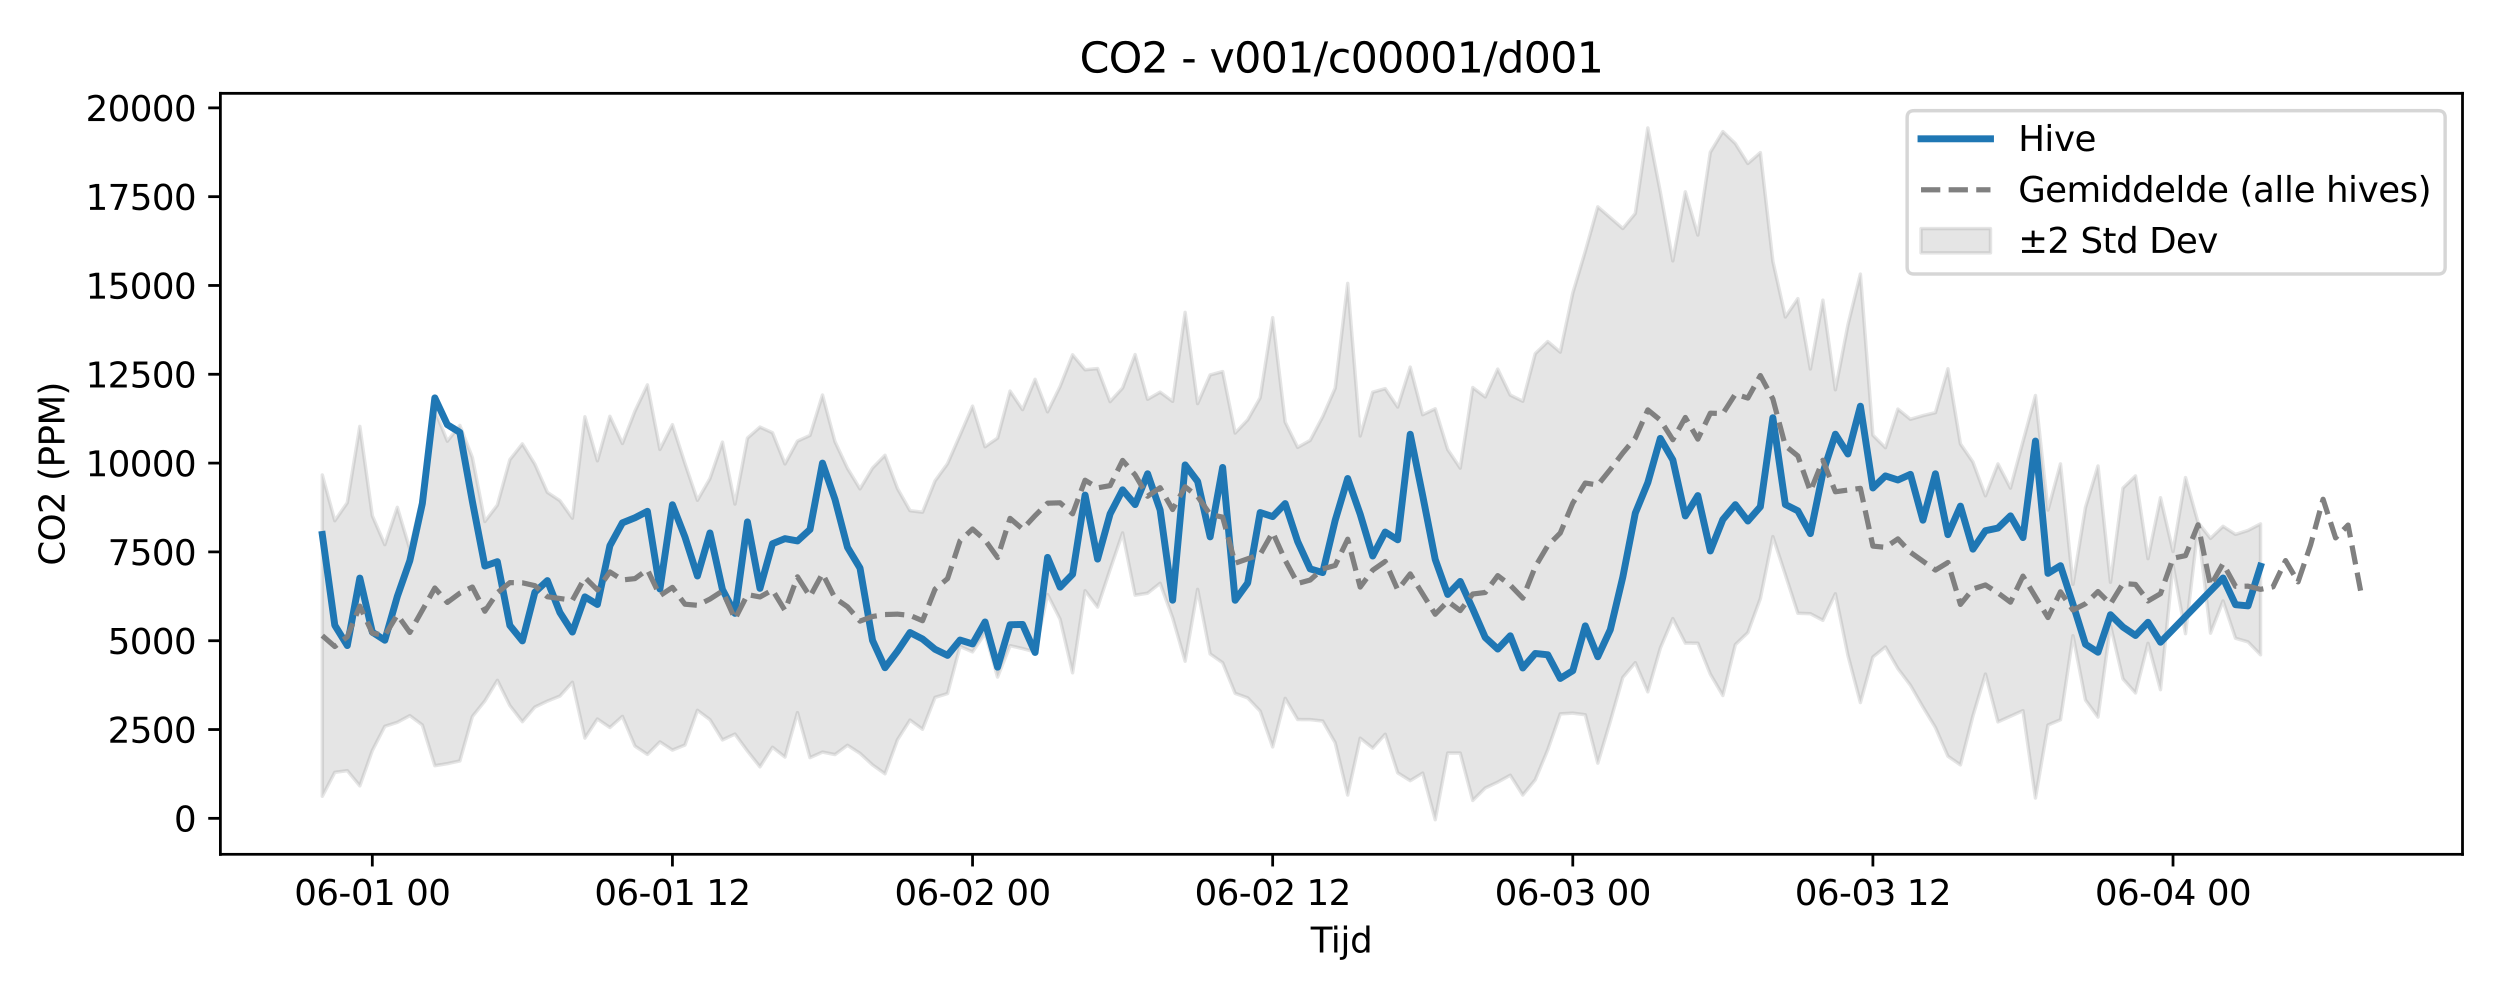 <?xml version="1.0" encoding="utf-8" standalone="no"?>
<!DOCTYPE svg PUBLIC "-//W3C//DTD SVG 1.1//EN"
  "http://www.w3.org/Graphics/SVG/1.1/DTD/svg11.dtd">
<svg xmlns:xlink="http://www.w3.org/1999/xlink" width="720pt" height="288pt" viewBox="0 0 720 288" xmlns="http://www.w3.org/2000/svg" version="1.1">
 <defs>
  <style type="text/css">*{stroke-linejoin: round; stroke-linecap: butt}</style>
 </defs>
 <g id="figure_1">
  <g id="patch_1">
   <path d="M 0 288 
L 720 288 
L 720 0 
L 0 0 
z
" style="fill: #ffffff"/>
  </g>
  <g id="axes_1">
   <g id="patch_2">
    <path d="M 63.47 246.04 
L 709.2 246.04 
L 709.2 26.88 
L 63.47 26.88 
z
" style="fill: #ffffff"/>
   </g>
   <g id="FillBetweenPolyCollection_1">
    <defs>
     <path id="mbfa9a1655f" d="M 92.821 -151.213 
L 92.821 -58.673 
L 96.423 -65.568 
L 100.024 -66.045 
L 103.626 -61.678 
L 107.227 -71.845 
L 110.828 -78.813 
L 114.43 -79.962 
L 118.031 -81.898 
L 121.633 -79.198 
L 125.234 -67.477 
L 128.835 -68.068 
L 132.437 -68.855 
L 136.038 -81.628 
L 139.639 -86.12 
L 143.241 -92.057 
L 146.842 -84.802 
L 150.444 -80.15 
L 154.045 -84.357 
L 157.646 -86.071 
L 161.248 -87.523 
L 164.849 -91.508 
L 168.451 -75.429 
L 172.052 -80.928 
L 175.653 -78.471 
L 179.255 -81.678 
L 182.856 -73.142 
L 186.458 -70.719 
L 190.059 -74.332 
L 193.66 -71.975 
L 197.262 -73.435 
L 200.863 -83.427 
L 204.465 -80.747 
L 208.066 -74.902 
L 211.667 -76.586 
L 215.269 -71.693 
L 218.87 -67.148 
L 222.472 -72.791 
L 226.073 -69.965 
L 229.674 -82.774 
L 233.276 -69.795 
L 236.877 -71.397 
L 240.479 -70.68 
L 244.08 -73.363 
L 247.681 -71.029 
L 251.283 -67.706 
L 254.884 -65.147 
L 258.486 -74.966 
L 262.087 -80.617 
L 265.688 -77.968 
L 269.29 -87.15 
L 272.891 -88.252 
L 276.492 -101.834 
L 280.094 -100.257 
L 283.695 -105.578 
L 287.297 -93.008 
L 290.898 -102.047 
L 294.499 -101.211 
L 298.101 -100.236 
L 301.702 -116.774 
L 305.304 -109.688 
L 308.905 -94.23 
L 312.506 -117.886 
L 316.108 -113.158 
L 319.709 -123.954 
L 323.311 -134.523 
L 326.912 -116.588 
L 330.513 -117.158 
L 334.115 -120.013 
L 337.716 -110.102 
L 341.318 -97.567 
L 344.919 -118.265 
L 348.52 -99.675 
L 352.122 -97.133 
L 355.723 -88.314 
L 359.325 -87.012 
L 362.926 -83.213 
L 366.527 -72.883 
L 370.129 -86.874 
L 373.73 -80.772 
L 377.332 -80.747 
L 380.933 -80.342 
L 384.534 -74.076 
L 388.136 -59.028 
L 391.737 -75.405 
L 395.338 -72.541 
L 398.94 -76.539 
L 402.541 -65.428 
L 406.143 -63.16 
L 409.744 -65.345 
L 413.345 -51.922 
L 416.947 -71.128 
L 420.548 -71.117 
L 424.15 -57.455 
L 427.751 -61.055 
L 431.352 -62.745 
L 434.954 -64.737 
L 438.555 -59.037 
L 442.157 -63.426 
L 445.758 -72.067 
L 449.359 -82.403 
L 452.961 -82.618 
L 456.562 -82.153 
L 460.164 -68.209 
L 463.765 -80.244 
L 467.366 -92.896 
L 470.968 -97.152 
L 474.569 -88.748 
L 478.171 -101.334 
L 481.772 -109.847 
L 485.373 -102.78 
L 488.975 -102.758 
L 492.576 -93.853 
L 496.178 -87.694 
L 499.779 -102.353 
L 503.38 -105.808 
L 506.982 -115.62 
L 510.583 -133.458 
L 514.184 -122.473 
L 517.786 -111.38 
L 521.387 -111.251 
L 524.989 -109.346 
L 528.59 -116.989 
L 532.191 -99.314 
L 535.793 -85.659 
L 539.394 -98.775 
L 542.996 -101.677 
L 546.597 -95.427 
L 550.198 -90.651 
L 553.8 -84.391 
L 557.401 -78.47 
L 561.003 -70.212 
L 564.604 -67.707 
L 568.205 -81.826 
L 571.807 -93.867 
L 575.408 -80.093 
L 579.01 -81.715 
L 582.611 -83.335 
L 586.212 -58.168 
L 589.814 -79.198 
L 593.415 -80.708 
L 597.017 -104.899 
L 600.618 -86.399 
L 604.219 -81.476 
L 607.821 -107.819 
L 611.422 -92.466 
L 615.024 -88.427 
L 618.625 -102.722 
L 622.226 -89.375 
L 625.828 -125.297 
L 629.429 -105.498 
L 633.031 -136.162 
L 636.632 -105.645 
L 640.233 -114.924 
L 643.835 -104.179 
L 647.436 -103.131 
L 651.037 -99.413 
L 651.037 -137.123 
L 651.037 -137.123 
L 647.436 -135.242 
L 643.835 -134.091 
L 640.233 -136.42 
L 636.632 -132.943 
L 633.031 -137.551 
L 629.429 -150.458 
L 625.828 -129.165 
L 622.226 -144.664 
L 618.625 -127.115 
L 615.024 -150.94 
L 611.422 -147.446 
L 607.821 -120.301 
L 604.219 -153.797 
L 600.618 -141.86 
L 597.017 -119.711 
L 593.415 -154.407 
L 589.814 -141.091 
L 586.212 -174.089 
L 582.611 -160.823 
L 579.01 -147.425 
L 575.408 -154.394 
L 571.807 -145.205 
L 568.205 -154.927 
L 564.604 -160.161 
L 561.003 -181.798 
L 557.401 -169.161 
L 553.8 -168.302 
L 550.198 -167.244 
L 546.597 -170.182 
L 542.996 -159.071 
L 539.394 -162.669 
L 535.793 -209.066 
L 532.191 -194.357 
L 528.59 -175.751 
L 524.989 -201.558 
L 521.387 -181.722 
L 517.786 -201.997 
L 514.184 -196.712 
L 510.583 -212.756 
L 506.982 -244.054 
L 503.38 -240.908 
L 499.779 -246.646 
L 496.178 -250.106 
L 492.576 -244.151 
L 488.975 -220.302 
L 485.373 -232.76 
L 481.772 -212.872 
L 478.171 -232.686 
L 474.569 -251.158 
L 470.968 -226.536 
L 467.366 -222.183 
L 463.765 -225.323 
L 460.164 -228.429 
L 456.562 -215.618 
L 452.961 -203.591 
L 449.359 -186.586 
L 445.758 -189.642 
L 442.157 -186.147 
L 438.555 -172.445 
L 434.954 -174.217 
L 431.352 -181.702 
L 427.751 -173.677 
L 424.15 -176.391 
L 420.548 -153.179 
L 416.947 -158.526 
L 413.345 -170.269 
L 409.744 -168.569 
L 406.143 -182.279 
L 402.541 -170.776 
L 398.94 -176.071 
L 395.338 -175.058 
L 391.737 -162.447 
L 388.136 -206.391 
L 384.534 -176.218 
L 380.933 -167.98 
L 377.332 -161.168 
L 373.73 -159.151 
L 370.129 -166.44 
L 366.527 -196.514 
L 362.926 -173.44 
L 359.325 -167.089 
L 355.723 -163.283 
L 352.122 -180.995 
L 348.52 -180.016 
L 344.919 -171.759 
L 341.318 -198.045 
L 337.716 -172.416 
L 334.115 -175.065 
L 330.513 -173.004 
L 326.912 -185.886 
L 323.311 -176.278 
L 319.709 -172.33 
L 316.108 -181.848 
L 312.506 -181.511 
L 308.905 -185.818 
L 305.304 -176.689 
L 301.702 -169.393 
L 298.101 -178.76 
L 294.499 -170.03 
L 290.898 -175.371 
L 287.297 -161.833 
L 283.695 -159.341 
L 280.094 -171.034 
L 276.492 -162.691 
L 272.891 -154.461 
L 269.29 -149.505 
L 265.688 -140.492 
L 262.087 -140.922 
L 258.486 -147.29 
L 254.884 -156.882 
L 251.283 -153.195 
L 247.681 -147.209 
L 244.08 -153.119 
L 240.479 -160.793 
L 236.877 -174.234 
L 233.276 -162.597 
L 229.674 -160.969 
L 226.073 -154.393 
L 222.472 -163.375 
L 218.87 -165.004 
L 215.269 -161.834 
L 211.667 -142.823 
L 208.066 -160.672 
L 204.465 -150.177 
L 200.863 -143.923 
L 197.262 -154.548 
L 193.66 -165.699 
L 190.059 -158.565 
L 186.458 -177.156 
L 182.856 -169.575 
L 179.255 -160.276 
L 175.653 -168.1 
L 172.052 -155.288 
L 168.451 -167.976 
L 164.849 -138.769 
L 161.248 -143.811 
L 157.646 -146.198 
L 154.045 -154.31 
L 150.444 -160.162 
L 146.842 -155.606 
L 143.241 -142.534 
L 139.639 -137.807 
L 136.038 -156.24 
L 132.437 -165.483 
L 128.835 -160.941 
L 125.234 -169.831 
L 121.633 -145.224 
L 118.031 -129.832 
L 114.43 -141.893 
L 110.828 -131.146 
L 107.227 -139.471 
L 103.626 -165.195 
L 100.024 -143.219 
L 96.423 -138.038 
L 92.821 -151.213 
z
" style="stroke: #808080; stroke-opacity: 0.2"/>
    </defs>
    <g clip-path="url(#p534aef19f2)">
     <use xlink:href="#mbfa9a1655f" x="0" y="288" style="fill: #808080; fill-opacity: 0.2; stroke: #808080; stroke-opacity: 0.2"/>
    </g>
   </g>
   <g id="matplotlib.axis_1">
    <g id="xtick_1">
     <g id="line2d_1">
      <defs>
       <path id="mdb0d6c5e7a" d="M 0 0 
L 0 3.5 
" style="stroke: #000000; stroke-width: 0.8"/>
      </defs>
      <g>
       <use xlink:href="#mdb0d6c5e7a" x="107.227" y="246.04" style="stroke: #000000; stroke-width: 0.8"/>
      </g>
     </g>
     <g id="text_1">
      <!-- 06-01 00 -->
      <g transform="translate(84.746 260.638) scale(0.1 -0.1)">
       <defs>
        <path id="DejaVuSans-30" d="M 2034 4250 
Q 1547 4250 1301 3770 
Q 1056 3291 1056 2328 
Q 1056 1369 1301 889 
Q 1547 409 2034 409 
Q 2525 409 2770 889 
Q 3016 1369 3016 2328 
Q 3016 3291 2770 3770 
Q 2525 4250 2034 4250 
z
M 2034 4750 
Q 2819 4750 3233 4129 
Q 3647 3509 3647 2328 
Q 3647 1150 3233 529 
Q 2819 -91 2034 -91 
Q 1250 -91 836 529 
Q 422 1150 422 2328 
Q 422 3509 836 4129 
Q 1250 4750 2034 4750 
z
" transform="scale(0.016)"/>
        <path id="DejaVuSans-36" d="M 2113 2584 
Q 1688 2584 1439 2293 
Q 1191 2003 1191 1497 
Q 1191 994 1439 701 
Q 1688 409 2113 409 
Q 2538 409 2786 701 
Q 3034 994 3034 1497 
Q 3034 2003 2786 2293 
Q 2538 2584 2113 2584 
z
M 3366 4563 
L 3366 3988 
Q 3128 4100 2886 4159 
Q 2644 4219 2406 4219 
Q 1781 4219 1451 3797 
Q 1122 3375 1075 2522 
Q 1259 2794 1537 2939 
Q 1816 3084 2150 3084 
Q 2853 3084 3261 2657 
Q 3669 2231 3669 1497 
Q 3669 778 3244 343 
Q 2819 -91 2113 -91 
Q 1303 -91 875 529 
Q 447 1150 447 2328 
Q 447 3434 972 4092 
Q 1497 4750 2381 4750 
Q 2619 4750 2861 4703 
Q 3103 4656 3366 4563 
z
" transform="scale(0.016)"/>
        <path id="DejaVuSans-2d" d="M 313 2009 
L 1997 2009 
L 1997 1497 
L 313 1497 
L 313 2009 
z
" transform="scale(0.016)"/>
        <path id="DejaVuSans-31" d="M 794 531 
L 1825 531 
L 1825 4091 
L 703 3866 
L 703 4441 
L 1819 4666 
L 2450 4666 
L 2450 531 
L 3481 531 
L 3481 0 
L 794 0 
L 794 531 
z
" transform="scale(0.016)"/>
        <path id="DejaVuSans-20" transform="scale(0.016)"/>
       </defs>
       <use xlink:href="#DejaVuSans-30"/>
       <use xlink:href="#DejaVuSans-36" transform="translate(63.623 0)"/>
       <use xlink:href="#DejaVuSans-2d" transform="translate(127.246 0)"/>
       <use xlink:href="#DejaVuSans-30" transform="translate(163.33 0)"/>
       <use xlink:href="#DejaVuSans-31" transform="translate(226.953 0)"/>
       <use xlink:href="#DejaVuSans-20" transform="translate(290.576 0)"/>
       <use xlink:href="#DejaVuSans-30" transform="translate(322.363 0)"/>
       <use xlink:href="#DejaVuSans-30" transform="translate(385.986 0)"/>
      </g>
     </g>
    </g>
    <g id="xtick_2">
     <g id="line2d_2">
      <g>
       <use xlink:href="#mdb0d6c5e7a" x="193.66" y="246.04" style="stroke: #000000; stroke-width: 0.8"/>
      </g>
     </g>
     <g id="text_2">
      <!-- 06-01 12 -->
      <g transform="translate(171.18 260.638) scale(0.1 -0.1)">
       <defs>
        <path id="DejaVuSans-32" d="M 1228 531 
L 3431 531 
L 3431 0 
L 469 0 
L 469 531 
Q 828 903 1448 1529 
Q 2069 2156 2228 2338 
Q 2531 2678 2651 2914 
Q 2772 3150 2772 3378 
Q 2772 3750 2511 3984 
Q 2250 4219 1831 4219 
Q 1534 4219 1204 4116 
Q 875 4013 500 3803 
L 500 4441 
Q 881 4594 1212 4672 
Q 1544 4750 1819 4750 
Q 2544 4750 2975 4387 
Q 3406 4025 3406 3419 
Q 3406 3131 3298 2873 
Q 3191 2616 2906 2266 
Q 2828 2175 2409 1742 
Q 1991 1309 1228 531 
z
" transform="scale(0.016)"/>
       </defs>
       <use xlink:href="#DejaVuSans-30"/>
       <use xlink:href="#DejaVuSans-36" transform="translate(63.623 0)"/>
       <use xlink:href="#DejaVuSans-2d" transform="translate(127.246 0)"/>
       <use xlink:href="#DejaVuSans-30" transform="translate(163.33 0)"/>
       <use xlink:href="#DejaVuSans-31" transform="translate(226.953 0)"/>
       <use xlink:href="#DejaVuSans-20" transform="translate(290.576 0)"/>
       <use xlink:href="#DejaVuSans-31" transform="translate(322.363 0)"/>
       <use xlink:href="#DejaVuSans-32" transform="translate(385.986 0)"/>
      </g>
     </g>
    </g>
    <g id="xtick_3">
     <g id="line2d_3">
      <g>
       <use xlink:href="#mdb0d6c5e7a" x="280.094" y="246.04" style="stroke: #000000; stroke-width: 0.8"/>
      </g>
     </g>
     <g id="text_3">
      <!-- 06-02 00 -->
      <g transform="translate(257.613 260.638) scale(0.1 -0.1)">
       <use xlink:href="#DejaVuSans-30"/>
       <use xlink:href="#DejaVuSans-36" transform="translate(63.623 0)"/>
       <use xlink:href="#DejaVuSans-2d" transform="translate(127.246 0)"/>
       <use xlink:href="#DejaVuSans-30" transform="translate(163.33 0)"/>
       <use xlink:href="#DejaVuSans-32" transform="translate(226.953 0)"/>
       <use xlink:href="#DejaVuSans-20" transform="translate(290.576 0)"/>
       <use xlink:href="#DejaVuSans-30" transform="translate(322.363 0)"/>
       <use xlink:href="#DejaVuSans-30" transform="translate(385.986 0)"/>
      </g>
     </g>
    </g>
    <g id="xtick_4">
     <g id="line2d_4">
      <g>
       <use xlink:href="#mdb0d6c5e7a" x="366.527" y="246.04" style="stroke: #000000; stroke-width: 0.8"/>
      </g>
     </g>
     <g id="text_4">
      <!-- 06-02 12 -->
      <g transform="translate(344.047 260.638) scale(0.1 -0.1)">
       <use xlink:href="#DejaVuSans-30"/>
       <use xlink:href="#DejaVuSans-36" transform="translate(63.623 0)"/>
       <use xlink:href="#DejaVuSans-2d" transform="translate(127.246 0)"/>
       <use xlink:href="#DejaVuSans-30" transform="translate(163.33 0)"/>
       <use xlink:href="#DejaVuSans-32" transform="translate(226.953 0)"/>
       <use xlink:href="#DejaVuSans-20" transform="translate(290.576 0)"/>
       <use xlink:href="#DejaVuSans-31" transform="translate(322.363 0)"/>
       <use xlink:href="#DejaVuSans-32" transform="translate(385.986 0)"/>
      </g>
     </g>
    </g>
    <g id="xtick_5">
     <g id="line2d_5">
      <g>
       <use xlink:href="#mdb0d6c5e7a" x="452.961" y="246.04" style="stroke: #000000; stroke-width: 0.8"/>
      </g>
     </g>
     <g id="text_5">
      <!-- 06-03 00 -->
      <g transform="translate(430.48 260.638) scale(0.1 -0.1)">
       <defs>
        <path id="DejaVuSans-33" d="M 2597 2516 
Q 3050 2419 3304 2112 
Q 3559 1806 3559 1356 
Q 3559 666 3084 287 
Q 2609 -91 1734 -91 
Q 1441 -91 1130 -33 
Q 819 25 488 141 
L 488 750 
Q 750 597 1062 519 
Q 1375 441 1716 441 
Q 2309 441 2620 675 
Q 2931 909 2931 1356 
Q 2931 1769 2642 2001 
Q 2353 2234 1838 2234 
L 1294 2234 
L 1294 2753 
L 1863 2753 
Q 2328 2753 2575 2939 
Q 2822 3125 2822 3475 
Q 2822 3834 2567 4026 
Q 2313 4219 1838 4219 
Q 1578 4219 1281 4162 
Q 984 4106 628 3988 
L 628 4550 
Q 988 4650 1302 4700 
Q 1616 4750 1894 4750 
Q 2613 4750 3031 4423 
Q 3450 4097 3450 3541 
Q 3450 3153 3228 2886 
Q 3006 2619 2597 2516 
z
" transform="scale(0.016)"/>
       </defs>
       <use xlink:href="#DejaVuSans-30"/>
       <use xlink:href="#DejaVuSans-36" transform="translate(63.623 0)"/>
       <use xlink:href="#DejaVuSans-2d" transform="translate(127.246 0)"/>
       <use xlink:href="#DejaVuSans-30" transform="translate(163.33 0)"/>
       <use xlink:href="#DejaVuSans-33" transform="translate(226.953 0)"/>
       <use xlink:href="#DejaVuSans-20" transform="translate(290.576 0)"/>
       <use xlink:href="#DejaVuSans-30" transform="translate(322.363 0)"/>
       <use xlink:href="#DejaVuSans-30" transform="translate(385.986 0)"/>
      </g>
     </g>
    </g>
    <g id="xtick_6">
     <g id="line2d_6">
      <g>
       <use xlink:href="#mdb0d6c5e7a" x="539.394" y="246.04" style="stroke: #000000; stroke-width: 0.8"/>
      </g>
     </g>
     <g id="text_6">
      <!-- 06-03 12 -->
      <g transform="translate(516.914 260.638) scale(0.1 -0.1)">
       <use xlink:href="#DejaVuSans-30"/>
       <use xlink:href="#DejaVuSans-36" transform="translate(63.623 0)"/>
       <use xlink:href="#DejaVuSans-2d" transform="translate(127.246 0)"/>
       <use xlink:href="#DejaVuSans-30" transform="translate(163.33 0)"/>
       <use xlink:href="#DejaVuSans-33" transform="translate(226.953 0)"/>
       <use xlink:href="#DejaVuSans-20" transform="translate(290.576 0)"/>
       <use xlink:href="#DejaVuSans-31" transform="translate(322.363 0)"/>
       <use xlink:href="#DejaVuSans-32" transform="translate(385.986 0)"/>
      </g>
     </g>
    </g>
    <g id="xtick_7">
     <g id="line2d_7">
      <g>
       <use xlink:href="#mdb0d6c5e7a" x="625.828" y="246.04" style="stroke: #000000; stroke-width: 0.8"/>
      </g>
     </g>
     <g id="text_7">
      <!-- 06-04 00 -->
      <g transform="translate(603.347 260.638) scale(0.1 -0.1)">
       <defs>
        <path id="DejaVuSans-34" d="M 2419 4116 
L 825 1625 
L 2419 1625 
L 2419 4116 
z
M 2253 4666 
L 3047 4666 
L 3047 1625 
L 3713 1625 
L 3713 1100 
L 3047 1100 
L 3047 0 
L 2419 0 
L 2419 1100 
L 313 1100 
L 313 1709 
L 2253 4666 
z
" transform="scale(0.016)"/>
       </defs>
       <use xlink:href="#DejaVuSans-30"/>
       <use xlink:href="#DejaVuSans-36" transform="translate(63.623 0)"/>
       <use xlink:href="#DejaVuSans-2d" transform="translate(127.246 0)"/>
       <use xlink:href="#DejaVuSans-30" transform="translate(163.33 0)"/>
       <use xlink:href="#DejaVuSans-34" transform="translate(226.953 0)"/>
       <use xlink:href="#DejaVuSans-20" transform="translate(290.576 0)"/>
       <use xlink:href="#DejaVuSans-30" transform="translate(322.363 0)"/>
       <use xlink:href="#DejaVuSans-30" transform="translate(385.986 0)"/>
      </g>
     </g>
    </g>
    <g id="text_8">
     <!-- Tijd -->
     <g transform="translate(377.485 274.317) scale(0.1 -0.1)">
      <defs>
       <path id="DejaVuSans-54" d="M -19 4666 
L 3928 4666 
L 3928 4134 
L 2272 4134 
L 2272 0 
L 1638 0 
L 1638 4134 
L -19 4134 
L -19 4666 
z
" transform="scale(0.016)"/>
       <path id="DejaVuSans-69" d="M 603 3500 
L 1178 3500 
L 1178 0 
L 603 0 
L 603 3500 
z
M 603 4863 
L 1178 4863 
L 1178 4134 
L 603 4134 
L 603 4863 
z
" transform="scale(0.016)"/>
       <path id="DejaVuSans-6a" d="M 603 3500 
L 1178 3500 
L 1178 -63 
Q 1178 -731 923 -1031 
Q 669 -1331 103 -1331 
L -116 -1331 
L -116 -844 
L 38 -844 
Q 366 -844 484 -692 
Q 603 -541 603 -63 
L 603 3500 
z
M 603 4863 
L 1178 4863 
L 1178 4134 
L 603 4134 
L 603 4863 
z
" transform="scale(0.016)"/>
       <path id="DejaVuSans-64" d="M 2906 2969 
L 2906 4863 
L 3481 4863 
L 3481 0 
L 2906 0 
L 2906 525 
Q 2725 213 2448 61 
Q 2172 -91 1784 -91 
Q 1150 -91 751 415 
Q 353 922 353 1747 
Q 353 2572 751 3078 
Q 1150 3584 1784 3584 
Q 2172 3584 2448 3432 
Q 2725 3281 2906 2969 
z
M 947 1747 
Q 947 1113 1208 752 
Q 1469 391 1925 391 
Q 2381 391 2643 752 
Q 2906 1113 2906 1747 
Q 2906 2381 2643 2742 
Q 2381 3103 1925 3103 
Q 1469 3103 1208 2742 
Q 947 2381 947 1747 
z
" transform="scale(0.016)"/>
      </defs>
      <use xlink:href="#DejaVuSans-54"/>
      <use xlink:href="#DejaVuSans-69" transform="translate(57.959 0)"/>
      <use xlink:href="#DejaVuSans-6a" transform="translate(85.742 0)"/>
      <use xlink:href="#DejaVuSans-64" transform="translate(113.525 0)"/>
     </g>
    </g>
   </g>
   <g id="matplotlib.axis_2">
    <g id="ytick_1">
     <g id="line2d_8">
      <defs>
       <path id="m0a2c254eaa" d="M 0 0 
L -3.5 0 
" style="stroke: #000000; stroke-width: 0.8"/>
      </defs>
      <g>
       <use xlink:href="#m0a2c254eaa" x="63.47" y="235.682" style="stroke: #000000; stroke-width: 0.8"/>
      </g>
     </g>
     <g id="text_9">
      <!-- 0 -->
      <g transform="translate(50.108 239.481) scale(0.1 -0.1)">
       <use xlink:href="#DejaVuSans-30"/>
      </g>
     </g>
    </g>
    <g id="ytick_2">
     <g id="line2d_9">
      <g>
       <use xlink:href="#m0a2c254eaa" x="63.47" y="210.104" style="stroke: #000000; stroke-width: 0.8"/>
      </g>
     </g>
     <g id="text_10">
      <!-- 2500 -->
      <g transform="translate(31.02 213.903) scale(0.1 -0.1)">
       <defs>
        <path id="DejaVuSans-35" d="M 691 4666 
L 3169 4666 
L 3169 4134 
L 1269 4134 
L 1269 2991 
Q 1406 3038 1543 3061 
Q 1681 3084 1819 3084 
Q 2600 3084 3056 2656 
Q 3513 2228 3513 1497 
Q 3513 744 3044 326 
Q 2575 -91 1722 -91 
Q 1428 -91 1123 -41 
Q 819 9 494 109 
L 494 744 
Q 775 591 1075 516 
Q 1375 441 1709 441 
Q 2250 441 2565 725 
Q 2881 1009 2881 1497 
Q 2881 1984 2565 2268 
Q 2250 2553 1709 2553 
Q 1456 2553 1204 2497 
Q 953 2441 691 2322 
L 691 4666 
z
" transform="scale(0.016)"/>
       </defs>
       <use xlink:href="#DejaVuSans-32"/>
       <use xlink:href="#DejaVuSans-35" transform="translate(63.623 0)"/>
       <use xlink:href="#DejaVuSans-30" transform="translate(127.246 0)"/>
       <use xlink:href="#DejaVuSans-30" transform="translate(190.869 0)"/>
      </g>
     </g>
    </g>
    <g id="ytick_3">
     <g id="line2d_10">
      <g>
       <use xlink:href="#m0a2c254eaa" x="63.47" y="184.527" style="stroke: #000000; stroke-width: 0.8"/>
      </g>
     </g>
     <g id="text_11">
      <!-- 5000 -->
      <g transform="translate(31.02 188.326) scale(0.1 -0.1)">
       <use xlink:href="#DejaVuSans-35"/>
       <use xlink:href="#DejaVuSans-30" transform="translate(63.623 0)"/>
       <use xlink:href="#DejaVuSans-30" transform="translate(127.246 0)"/>
       <use xlink:href="#DejaVuSans-30" transform="translate(190.869 0)"/>
      </g>
     </g>
    </g>
    <g id="ytick_4">
     <g id="line2d_11">
      <g>
       <use xlink:href="#m0a2c254eaa" x="63.47" y="158.949" style="stroke: #000000; stroke-width: 0.8"/>
      </g>
     </g>
     <g id="text_12">
      <!-- 7500 -->
      <g transform="translate(31.02 162.749) scale(0.1 -0.1)">
       <defs>
        <path id="DejaVuSans-37" d="M 525 4666 
L 3525 4666 
L 3525 4397 
L 1831 0 
L 1172 0 
L 2766 4134 
L 525 4134 
L 525 4666 
z
" transform="scale(0.016)"/>
       </defs>
       <use xlink:href="#DejaVuSans-37"/>
       <use xlink:href="#DejaVuSans-35" transform="translate(63.623 0)"/>
       <use xlink:href="#DejaVuSans-30" transform="translate(127.246 0)"/>
       <use xlink:href="#DejaVuSans-30" transform="translate(190.869 0)"/>
      </g>
     </g>
    </g>
    <g id="ytick_5">
     <g id="line2d_12">
      <g>
       <use xlink:href="#m0a2c254eaa" x="63.47" y="133.372" style="stroke: #000000; stroke-width: 0.8"/>
      </g>
     </g>
     <g id="text_13">
      <!-- 10000 -->
      <g transform="translate(24.657 137.171) scale(0.1 -0.1)">
       <use xlink:href="#DejaVuSans-31"/>
       <use xlink:href="#DejaVuSans-30" transform="translate(63.623 0)"/>
       <use xlink:href="#DejaVuSans-30" transform="translate(127.246 0)"/>
       <use xlink:href="#DejaVuSans-30" transform="translate(190.869 0)"/>
       <use xlink:href="#DejaVuSans-30" transform="translate(254.492 0)"/>
      </g>
     </g>
    </g>
    <g id="ytick_6">
     <g id="line2d_13">
      <g>
       <use xlink:href="#m0a2c254eaa" x="63.47" y="107.795" style="stroke: #000000; stroke-width: 0.8"/>
      </g>
     </g>
     <g id="text_14">
      <!-- 12500 -->
      <g transform="translate(24.657 111.594) scale(0.1 -0.1)">
       <use xlink:href="#DejaVuSans-31"/>
       <use xlink:href="#DejaVuSans-32" transform="translate(63.623 0)"/>
       <use xlink:href="#DejaVuSans-35" transform="translate(127.246 0)"/>
       <use xlink:href="#DejaVuSans-30" transform="translate(190.869 0)"/>
       <use xlink:href="#DejaVuSans-30" transform="translate(254.492 0)"/>
      </g>
     </g>
    </g>
    <g id="ytick_7">
     <g id="line2d_14">
      <g>
       <use xlink:href="#m0a2c254eaa" x="63.47" y="82.217" style="stroke: #000000; stroke-width: 0.8"/>
      </g>
     </g>
     <g id="text_15">
      <!-- 15000 -->
      <g transform="translate(24.657 86.016) scale(0.1 -0.1)">
       <use xlink:href="#DejaVuSans-31"/>
       <use xlink:href="#DejaVuSans-35" transform="translate(63.623 0)"/>
       <use xlink:href="#DejaVuSans-30" transform="translate(127.246 0)"/>
       <use xlink:href="#DejaVuSans-30" transform="translate(190.869 0)"/>
       <use xlink:href="#DejaVuSans-30" transform="translate(254.492 0)"/>
      </g>
     </g>
    </g>
    <g id="ytick_8">
     <g id="line2d_15">
      <g>
       <use xlink:href="#m0a2c254eaa" x="63.47" y="56.64" style="stroke: #000000; stroke-width: 0.8"/>
      </g>
     </g>
     <g id="text_16">
      <!-- 17500 -->
      <g transform="translate(24.657 60.439) scale(0.1 -0.1)">
       <use xlink:href="#DejaVuSans-31"/>
       <use xlink:href="#DejaVuSans-37" transform="translate(63.623 0)"/>
       <use xlink:href="#DejaVuSans-35" transform="translate(127.246 0)"/>
       <use xlink:href="#DejaVuSans-30" transform="translate(190.869 0)"/>
       <use xlink:href="#DejaVuSans-30" transform="translate(254.492 0)"/>
      </g>
     </g>
    </g>
    <g id="ytick_9">
     <g id="line2d_16">
      <g>
       <use xlink:href="#m0a2c254eaa" x="63.47" y="31.062" style="stroke: #000000; stroke-width: 0.8"/>
      </g>
     </g>
     <g id="text_17">
      <!-- 20000 -->
      <g transform="translate(24.657 34.862) scale(0.1 -0.1)">
       <use xlink:href="#DejaVuSans-32"/>
       <use xlink:href="#DejaVuSans-30" transform="translate(63.623 0)"/>
       <use xlink:href="#DejaVuSans-30" transform="translate(127.246 0)"/>
       <use xlink:href="#DejaVuSans-30" transform="translate(190.869 0)"/>
       <use xlink:href="#DejaVuSans-30" transform="translate(254.492 0)"/>
      </g>
     </g>
    </g>
    <g id="text_18">
     <!-- CO2 (PPM) -->
     <g transform="translate(18.578 162.903) rotate(-90) scale(0.1 -0.1)">
      <defs>
       <path id="DejaVuSans-43" d="M 4122 4306 
L 4122 3641 
Q 3803 3938 3442 4084 
Q 3081 4231 2675 4231 
Q 1875 4231 1450 3742 
Q 1025 3253 1025 2328 
Q 1025 1406 1450 917 
Q 1875 428 2675 428 
Q 3081 428 3442 575 
Q 3803 722 4122 1019 
L 4122 359 
Q 3791 134 3420 21 
Q 3050 -91 2638 -91 
Q 1578 -91 968 557 
Q 359 1206 359 2328 
Q 359 3453 968 4101 
Q 1578 4750 2638 4750 
Q 3056 4750 3426 4639 
Q 3797 4528 4122 4306 
z
" transform="scale(0.016)"/>
       <path id="DejaVuSans-4f" d="M 2522 4238 
Q 1834 4238 1429 3725 
Q 1025 3213 1025 2328 
Q 1025 1447 1429 934 
Q 1834 422 2522 422 
Q 3209 422 3611 934 
Q 4013 1447 4013 2328 
Q 4013 3213 3611 3725 
Q 3209 4238 2522 4238 
z
M 2522 4750 
Q 3503 4750 4090 4092 
Q 4678 3434 4678 2328 
Q 4678 1225 4090 567 
Q 3503 -91 2522 -91 
Q 1538 -91 948 565 
Q 359 1222 359 2328 
Q 359 3434 948 4092 
Q 1538 4750 2522 4750 
z
" transform="scale(0.016)"/>
       <path id="DejaVuSans-28" d="M 1984 4856 
Q 1566 4138 1362 3434 
Q 1159 2731 1159 2009 
Q 1159 1288 1364 580 
Q 1569 -128 1984 -844 
L 1484 -844 
Q 1016 -109 783 600 
Q 550 1309 550 2009 
Q 550 2706 781 3412 
Q 1013 4119 1484 4856 
L 1984 4856 
z
" transform="scale(0.016)"/>
       <path id="DejaVuSans-50" d="M 1259 4147 
L 1259 2394 
L 2053 2394 
Q 2494 2394 2734 2622 
Q 2975 2850 2975 3272 
Q 2975 3691 2734 3919 
Q 2494 4147 2053 4147 
L 1259 4147 
z
M 628 4666 
L 2053 4666 
Q 2838 4666 3239 4311 
Q 3641 3956 3641 3272 
Q 3641 2581 3239 2228 
Q 2838 1875 2053 1875 
L 1259 1875 
L 1259 0 
L 628 0 
L 628 4666 
z
" transform="scale(0.016)"/>
       <path id="DejaVuSans-4d" d="M 628 4666 
L 1569 4666 
L 2759 1491 
L 3956 4666 
L 4897 4666 
L 4897 0 
L 4281 0 
L 4281 4097 
L 3078 897 
L 2444 897 
L 1241 4097 
L 1241 0 
L 628 0 
L 628 4666 
z
" transform="scale(0.016)"/>
       <path id="DejaVuSans-29" d="M 513 4856 
L 1013 4856 
Q 1481 4119 1714 3412 
Q 1947 2706 1947 2009 
Q 1947 1309 1714 600 
Q 1481 -109 1013 -844 
L 513 -844 
Q 928 -128 1133 580 
Q 1338 1288 1338 2009 
Q 1338 2731 1133 3434 
Q 928 4138 513 4856 
z
" transform="scale(0.016)"/>
      </defs>
      <use xlink:href="#DejaVuSans-43"/>
      <use xlink:href="#DejaVuSans-4f" transform="translate(69.824 0)"/>
      <use xlink:href="#DejaVuSans-32" transform="translate(148.535 0)"/>
      <use xlink:href="#DejaVuSans-20" transform="translate(212.158 0)"/>
      <use xlink:href="#DejaVuSans-28" transform="translate(243.945 0)"/>
      <use xlink:href="#DejaVuSans-50" transform="translate(282.959 0)"/>
      <use xlink:href="#DejaVuSans-50" transform="translate(343.262 0)"/>
      <use xlink:href="#DejaVuSans-4d" transform="translate(403.564 0)"/>
      <use xlink:href="#DejaVuSans-29" transform="translate(489.844 0)"/>
     </g>
    </g>
   </g>
   <g id="line2d_17">
    <path d="M 92.821 153.931 
L 96.423 180.076 
L 100.024 185.918 
L 103.626 166.496 
L 107.227 182.047 
L 110.828 184.384 
L 114.43 171.755 
L 118.031 161.463 
L 121.633 145.022 
L 125.234 114.598 
L 128.835 122.302 
L 132.437 124.539 
L 136.038 144.401 
L 139.639 163.021 
L 143.241 161.763 
L 146.842 180.133 
L 150.444 184.571 
L 154.045 170.556 
L 157.646 167.219 
L 161.248 176.393 
L 164.849 182.03 
L 168.451 171.897 
L 172.052 174.084 
L 175.653 157.159 
L 179.255 150.575 
L 182.856 149.123 
L 186.458 147.262 
L 190.059 169.634 
L 193.66 145.373 
L 197.262 154.635 
L 200.863 165.883 
L 204.465 153.493 
L 208.066 169.784 
L 211.667 176.639 
L 215.269 150.314 
L 218.87 169.446 
L 222.472 156.599 
L 226.073 155.13 
L 229.674 155.788 
L 233.276 152.499 
L 236.877 133.377 
L 240.479 143.842 
L 244.08 157.633 
L 247.681 163.604 
L 251.283 184.431 
L 254.884 192.299 
L 258.486 187.528 
L 262.087 182.17 
L 265.688 184.029 
L 269.29 186.989 
L 272.891 188.749 
L 276.492 184.332 
L 280.094 185.451 
L 283.695 179.132 
L 287.297 192.142 
L 290.898 179.926 
L 294.499 179.838 
L 298.101 187.903 
L 301.702 160.535 
L 305.304 169.104 
L 308.905 165.39 
L 312.506 142.59 
L 316.108 161.016 
L 319.709 148.002 
L 323.311 141.072 
L 326.912 145.317 
L 330.513 136.451 
L 334.115 146.887 
L 337.716 172.853 
L 341.318 133.899 
L 344.919 138.661 
L 348.52 154.617 
L 352.122 134.63 
L 355.723 172.874 
L 359.325 167.927 
L 362.926 147.613 
L 366.527 148.776 
L 370.129 145.04 
L 373.73 155.976 
L 377.332 163.833 
L 380.933 164.904 
L 384.534 149.857 
L 388.136 137.817 
L 391.737 148.098 
L 395.338 160.131 
L 398.94 153.225 
L 402.541 155.461 
L 406.143 125.075 
L 409.744 142.795 
L 413.345 161.118 
L 416.947 171.199 
L 420.548 167.462 
L 424.15 175.367 
L 427.751 183.599 
L 431.352 186.924 
L 434.954 183.112 
L 438.555 192.374 
L 442.157 188.2 
L 445.758 188.578 
L 449.359 195.395 
L 452.961 193.162 
L 456.562 180.254 
L 460.164 189.144 
L 463.765 181.352 
L 467.366 166.21 
L 470.968 147.777 
L 474.569 138.999 
L 478.171 126.261 
L 481.772 132.444 
L 485.373 148.591 
L 488.975 142.733 
L 492.576 158.677 
L 496.178 149.626 
L 499.779 145.347 
L 503.38 150.054 
L 506.982 145.941 
L 510.583 120.314 
L 514.184 145.305 
L 517.786 147.119 
L 521.387 153.68 
L 524.989 136.148 
L 528.59 125.054 
L 532.191 130.743 
L 535.793 116.992 
L 539.394 140.534 
L 542.996 137.062 
L 546.597 138.237 
L 550.198 136.615 
L 553.8 149.813 
L 557.401 136.455 
L 561.003 153.977 
L 564.604 145.772 
L 568.205 158.158 
L 571.807 152.841 
L 575.408 152.081 
L 579.01 148.57 
L 582.611 154.821 
L 586.212 127.029 
L 589.814 165.122 
L 593.415 162.919 
L 597.017 174.02 
L 600.618 185.557 
L 604.219 187.838 
L 607.821 177.041 
L 611.422 180.591 
L 615.024 183.019 
L 618.625 179.224 
L 622.226 184.962 
L 640.233 166.469 
L 643.835 174.153 
L 647.436 174.49 
L 651.037 163.066 
L 651.037 163.066 
" clip-path="url(#p534aef19f2)" style="fill: none; stroke: #1f77b4; stroke-width: 2; stroke-linecap: square"/>
   </g>
   <g id="line2d_18">
    <path d="M 92.821 183.057 
L 96.423 186.197 
L 100.024 183.368 
L 103.626 174.563 
L 107.227 182.342 
L 110.828 183.021 
L 114.43 177.072 
L 118.031 182.135 
L 125.234 169.346 
L 128.835 173.496 
L 132.437 170.831 
L 136.038 169.066 
L 139.639 176.037 
L 143.241 170.705 
L 146.842 167.796 
L 150.444 167.844 
L 154.045 168.667 
L 157.646 171.865 
L 164.849 172.862 
L 168.451 166.297 
L 172.052 169.892 
L 175.653 164.715 
L 179.255 167.023 
L 182.856 166.641 
L 186.458 164.062 
L 190.059 171.552 
L 193.66 169.163 
L 197.262 174.009 
L 200.863 174.325 
L 204.465 172.538 
L 208.066 170.213 
L 211.667 178.296 
L 215.269 171.236 
L 218.87 171.924 
L 222.472 169.917 
L 226.073 175.821 
L 229.674 166.129 
L 233.276 171.804 
L 236.877 165.184 
L 240.479 172.263 
L 244.08 174.759 
L 247.681 178.881 
L 251.283 177.549 
L 254.884 176.986 
L 258.486 176.872 
L 262.087 177.231 
L 265.688 178.77 
L 269.29 169.672 
L 272.891 166.644 
L 276.492 155.737 
L 280.094 152.355 
L 283.695 155.541 
L 287.297 160.58 
L 290.898 149.291 
L 294.499 152.379 
L 298.101 148.502 
L 301.702 144.916 
L 305.304 144.811 
L 308.905 147.976 
L 312.506 138.301 
L 316.108 140.497 
L 319.709 139.858 
L 323.311 132.6 
L 326.912 136.763 
L 330.513 142.919 
L 334.115 140.461 
L 337.716 146.741 
L 341.318 140.194 
L 344.919 142.988 
L 348.52 148.155 
L 352.122 148.936 
L 355.723 162.202 
L 362.926 159.673 
L 366.527 153.301 
L 370.129 161.343 
L 373.73 168.038 
L 377.332 167.043 
L 380.933 163.839 
L 384.534 162.853 
L 388.136 155.29 
L 391.737 169.074 
L 395.338 164.201 
L 398.94 161.695 
L 402.541 169.898 
L 406.143 165.281 
L 413.345 176.905 
L 416.947 173.173 
L 420.548 175.852 
L 424.15 171.077 
L 427.751 170.634 
L 431.352 165.777 
L 434.954 168.523 
L 438.555 172.259 
L 442.157 163.213 
L 445.758 157.145 
L 449.359 153.506 
L 452.961 144.895 
L 456.562 139.115 
L 460.164 139.681 
L 463.765 135.216 
L 467.366 130.461 
L 470.968 126.156 
L 474.569 118.047 
L 478.171 120.99 
L 481.772 126.64 
L 485.373 120.23 
L 488.975 126.47 
L 492.576 118.998 
L 496.178 119.1 
L 499.779 113.501 
L 503.38 114.642 
L 506.982 108.163 
L 510.583 114.893 
L 514.184 128.408 
L 517.786 131.312 
L 521.387 141.513 
L 524.989 132.548 
L 528.59 141.63 
L 535.793 140.637 
L 539.394 157.278 
L 542.996 157.626 
L 546.597 155.196 
L 550.198 159.053 
L 557.401 164.184 
L 561.003 161.995 
L 564.604 174.066 
L 568.205 169.623 
L 571.807 168.464 
L 575.408 170.757 
L 579.01 173.43 
L 582.611 165.921 
L 589.814 177.855 
L 593.415 170.442 
L 597.017 175.695 
L 600.618 173.871 
L 604.219 170.364 
L 607.821 173.94 
L 611.422 168.044 
L 615.024 168.316 
L 618.625 173.082 
L 622.226 170.98 
L 625.828 160.769 
L 629.429 160.022 
L 633.031 151.143 
L 636.632 168.706 
L 640.233 162.328 
L 643.835 168.865 
L 647.436 168.814 
L 651.037 169.732 
L 654.639 169 
L 658.24 161.451 
L 661.842 167.571 
L 665.443 156.971 
L 669.044 143.791 
L 672.646 154.908 
L 676.247 151.218 
L 679.849 170.111 
L 679.849 170.111 
" clip-path="url(#p534aef19f2)" style="fill: none; stroke-dasharray: 5.55,2.4; stroke-dashoffset: 0; stroke: #808080; stroke-width: 1.5"/>
   </g>
   <g id="patch_3">
    <path d="M 63.47 246.04 
L 63.47 26.88 
" style="fill: none; stroke: #000000; stroke-width: 0.8; stroke-linejoin: miter; stroke-linecap: square"/>
   </g>
   <g id="patch_4">
    <path d="M 709.2 246.04 
L 709.2 26.88 
" style="fill: none; stroke: #000000; stroke-width: 0.8; stroke-linejoin: miter; stroke-linecap: square"/>
   </g>
   <g id="patch_5">
    <path d="M 63.47 246.04 
L 709.2 246.04 
" style="fill: none; stroke: #000000; stroke-width: 0.8; stroke-linejoin: miter; stroke-linecap: square"/>
   </g>
   <g id="patch_6">
    <path d="M 63.47 26.88 
L 709.2 26.88 
" style="fill: none; stroke: #000000; stroke-width: 0.8; stroke-linejoin: miter; stroke-linecap: square"/>
   </g>
   <g id="text_19">
    <!-- CO2 - v001/c00001/d001 -->
    <g transform="translate(310.932 20.88) scale(0.12 -0.12)">
     <defs>
      <path id="DejaVuSans-76" d="M 191 3500 
L 800 3500 
L 1894 563 
L 2988 3500 
L 3597 3500 
L 2284 0 
L 1503 0 
L 191 3500 
z
" transform="scale(0.016)"/>
      <path id="DejaVuSans-2f" d="M 1625 4666 
L 2156 4666 
L 531 -594 
L 0 -594 
L 1625 4666 
z
" transform="scale(0.016)"/>
      <path id="DejaVuSans-63" d="M 3122 3366 
L 3122 2828 
Q 2878 2963 2633 3030 
Q 2388 3097 2138 3097 
Q 1578 3097 1268 2742 
Q 959 2388 959 1747 
Q 959 1106 1268 751 
Q 1578 397 2138 397 
Q 2388 397 2633 464 
Q 2878 531 3122 666 
L 3122 134 
Q 2881 22 2623 -34 
Q 2366 -91 2075 -91 
Q 1284 -91 818 406 
Q 353 903 353 1747 
Q 353 2603 823 3093 
Q 1294 3584 2113 3584 
Q 2378 3584 2631 3529 
Q 2884 3475 3122 3366 
z
" transform="scale(0.016)"/>
     </defs>
     <use xlink:href="#DejaVuSans-43"/>
     <use xlink:href="#DejaVuSans-4f" transform="translate(69.824 0)"/>
     <use xlink:href="#DejaVuSans-32" transform="translate(148.535 0)"/>
     <use xlink:href="#DejaVuSans-20" transform="translate(212.158 0)"/>
     <use xlink:href="#DejaVuSans-2d" transform="translate(243.945 0)"/>
     <use xlink:href="#DejaVuSans-20" transform="translate(280.029 0)"/>
     <use xlink:href="#DejaVuSans-76" transform="translate(311.816 0)"/>
     <use xlink:href="#DejaVuSans-30" transform="translate(370.996 0)"/>
     <use xlink:href="#DejaVuSans-30" transform="translate(434.619 0)"/>
     <use xlink:href="#DejaVuSans-31" transform="translate(498.242 0)"/>
     <use xlink:href="#DejaVuSans-2f" transform="translate(561.865 0)"/>
     <use xlink:href="#DejaVuSans-63" transform="translate(595.557 0)"/>
     <use xlink:href="#DejaVuSans-30" transform="translate(650.537 0)"/>
     <use xlink:href="#DejaVuSans-30" transform="translate(714.16 0)"/>
     <use xlink:href="#DejaVuSans-30" transform="translate(777.783 0)"/>
     <use xlink:href="#DejaVuSans-30" transform="translate(841.406 0)"/>
     <use xlink:href="#DejaVuSans-31" transform="translate(905.029 0)"/>
     <use xlink:href="#DejaVuSans-2f" transform="translate(968.652 0)"/>
     <use xlink:href="#DejaVuSans-64" transform="translate(1002.344 0)"/>
     <use xlink:href="#DejaVuSans-30" transform="translate(1065.82 0)"/>
     <use xlink:href="#DejaVuSans-30" transform="translate(1129.443 0)"/>
     <use xlink:href="#DejaVuSans-31" transform="translate(1193.066 0)"/>
    </g>
   </g>
   <g id="legend_1">
    <g id="patch_7">
     <path d="M 551.256 78.914 
L 702.2 78.914 
Q 704.2 78.914 704.2 76.914 
L 704.2 33.88 
Q 704.2 31.88 702.2 31.88 
L 551.256 31.88 
Q 549.256 31.88 549.256 33.88 
L 549.256 76.914 
Q 549.256 78.914 551.256 78.914 
z
" style="fill: #ffffff; opacity: 0.8; stroke: #cccccc; stroke-linejoin: miter"/>
    </g>
    <g id="line2d_19">
     <path d="M 553.256 39.978 
L 563.256 39.978 
L 573.256 39.978 
" style="fill: none; stroke: #1f77b4; stroke-width: 2; stroke-linecap: square"/>
    </g>
    <g id="text_20">
     <!-- Hive -->
     <g transform="translate(581.256 43.478) scale(0.1 -0.1)">
      <defs>
       <path id="DejaVuSans-48" d="M 628 4666 
L 1259 4666 
L 1259 2753 
L 3553 2753 
L 3553 4666 
L 4184 4666 
L 4184 0 
L 3553 0 
L 3553 2222 
L 1259 2222 
L 1259 0 
L 628 0 
L 628 4666 
z
" transform="scale(0.016)"/>
       <path id="DejaVuSans-65" d="M 3597 1894 
L 3597 1613 
L 953 1613 
Q 991 1019 1311 708 
Q 1631 397 2203 397 
Q 2534 397 2845 478 
Q 3156 559 3463 722 
L 3463 178 
Q 3153 47 2828 -22 
Q 2503 -91 2169 -91 
Q 1331 -91 842 396 
Q 353 884 353 1716 
Q 353 2575 817 3079 
Q 1281 3584 2069 3584 
Q 2775 3584 3186 3129 
Q 3597 2675 3597 1894 
z
M 3022 2063 
Q 3016 2534 2758 2815 
Q 2500 3097 2075 3097 
Q 1594 3097 1305 2825 
Q 1016 2553 972 2059 
L 3022 2063 
z
" transform="scale(0.016)"/>
      </defs>
      <use xlink:href="#DejaVuSans-48"/>
      <use xlink:href="#DejaVuSans-69" transform="translate(75.195 0)"/>
      <use xlink:href="#DejaVuSans-76" transform="translate(102.979 0)"/>
      <use xlink:href="#DejaVuSans-65" transform="translate(162.158 0)"/>
     </g>
    </g>
    <g id="line2d_20">
     <path d="M 553.256 54.657 
L 563.256 54.657 
L 573.256 54.657 
" style="fill: none; stroke-dasharray: 5.55,2.4; stroke-dashoffset: 0; stroke: #808080; stroke-width: 1.5"/>
    </g>
    <g id="text_21">
     <!-- Gemiddelde (alle hives) -->
     <g transform="translate(581.256 58.157) scale(0.1 -0.1)">
      <defs>
       <path id="DejaVuSans-47" d="M 3809 666 
L 3809 1919 
L 2778 1919 
L 2778 2438 
L 4434 2438 
L 4434 434 
Q 4069 175 3628 42 
Q 3188 -91 2688 -91 
Q 1594 -91 976 548 
Q 359 1188 359 2328 
Q 359 3472 976 4111 
Q 1594 4750 2688 4750 
Q 3144 4750 3555 4637 
Q 3966 4525 4313 4306 
L 4313 3634 
Q 3963 3931 3569 4081 
Q 3175 4231 2741 4231 
Q 1884 4231 1454 3753 
Q 1025 3275 1025 2328 
Q 1025 1384 1454 906 
Q 1884 428 2741 428 
Q 3075 428 3337 486 
Q 3600 544 3809 666 
z
" transform="scale(0.016)"/>
       <path id="DejaVuSans-6d" d="M 3328 2828 
Q 3544 3216 3844 3400 
Q 4144 3584 4550 3584 
Q 5097 3584 5394 3201 
Q 5691 2819 5691 2113 
L 5691 0 
L 5113 0 
L 5113 2094 
Q 5113 2597 4934 2840 
Q 4756 3084 4391 3084 
Q 3944 3084 3684 2787 
Q 3425 2491 3425 1978 
L 3425 0 
L 2847 0 
L 2847 2094 
Q 2847 2600 2669 2842 
Q 2491 3084 2119 3084 
Q 1678 3084 1418 2786 
Q 1159 2488 1159 1978 
L 1159 0 
L 581 0 
L 581 3500 
L 1159 3500 
L 1159 2956 
Q 1356 3278 1631 3431 
Q 1906 3584 2284 3584 
Q 2666 3584 2933 3390 
Q 3200 3197 3328 2828 
z
" transform="scale(0.016)"/>
       <path id="DejaVuSans-6c" d="M 603 4863 
L 1178 4863 
L 1178 0 
L 603 0 
L 603 4863 
z
" transform="scale(0.016)"/>
       <path id="DejaVuSans-61" d="M 2194 1759 
Q 1497 1759 1228 1600 
Q 959 1441 959 1056 
Q 959 750 1161 570 
Q 1363 391 1709 391 
Q 2188 391 2477 730 
Q 2766 1069 2766 1631 
L 2766 1759 
L 2194 1759 
z
M 3341 1997 
L 3341 0 
L 2766 0 
L 2766 531 
Q 2569 213 2275 61 
Q 1981 -91 1556 -91 
Q 1019 -91 701 211 
Q 384 513 384 1019 
Q 384 1609 779 1909 
Q 1175 2209 1959 2209 
L 2766 2209 
L 2766 2266 
Q 2766 2663 2505 2880 
Q 2244 3097 1772 3097 
Q 1472 3097 1187 3025 
Q 903 2953 641 2809 
L 641 3341 
Q 956 3463 1253 3523 
Q 1550 3584 1831 3584 
Q 2591 3584 2966 3190 
Q 3341 2797 3341 1997 
z
" transform="scale(0.016)"/>
       <path id="DejaVuSans-68" d="M 3513 2113 
L 3513 0 
L 2938 0 
L 2938 2094 
Q 2938 2591 2744 2837 
Q 2550 3084 2163 3084 
Q 1697 3084 1428 2787 
Q 1159 2491 1159 1978 
L 1159 0 
L 581 0 
L 581 4863 
L 1159 4863 
L 1159 2956 
Q 1366 3272 1645 3428 
Q 1925 3584 2291 3584 
Q 2894 3584 3203 3211 
Q 3513 2838 3513 2113 
z
" transform="scale(0.016)"/>
       <path id="DejaVuSans-73" d="M 2834 3397 
L 2834 2853 
Q 2591 2978 2328 3040 
Q 2066 3103 1784 3103 
Q 1356 3103 1142 2972 
Q 928 2841 928 2578 
Q 928 2378 1081 2264 
Q 1234 2150 1697 2047 
L 1894 2003 
Q 2506 1872 2764 1633 
Q 3022 1394 3022 966 
Q 3022 478 2636 193 
Q 2250 -91 1575 -91 
Q 1294 -91 989 -36 
Q 684 19 347 128 
L 347 722 
Q 666 556 975 473 
Q 1284 391 1588 391 
Q 1994 391 2212 530 
Q 2431 669 2431 922 
Q 2431 1156 2273 1281 
Q 2116 1406 1581 1522 
L 1381 1569 
Q 847 1681 609 1914 
Q 372 2147 372 2553 
Q 372 3047 722 3315 
Q 1072 3584 1716 3584 
Q 2034 3584 2315 3537 
Q 2597 3491 2834 3397 
z
" transform="scale(0.016)"/>
      </defs>
      <use xlink:href="#DejaVuSans-47"/>
      <use xlink:href="#DejaVuSans-65" transform="translate(77.49 0)"/>
      <use xlink:href="#DejaVuSans-6d" transform="translate(139.014 0)"/>
      <use xlink:href="#DejaVuSans-69" transform="translate(236.426 0)"/>
      <use xlink:href="#DejaVuSans-64" transform="translate(264.209 0)"/>
      <use xlink:href="#DejaVuSans-64" transform="translate(327.686 0)"/>
      <use xlink:href="#DejaVuSans-65" transform="translate(391.162 0)"/>
      <use xlink:href="#DejaVuSans-6c" transform="translate(452.686 0)"/>
      <use xlink:href="#DejaVuSans-64" transform="translate(480.469 0)"/>
      <use xlink:href="#DejaVuSans-65" transform="translate(543.945 0)"/>
      <use xlink:href="#DejaVuSans-20" transform="translate(605.469 0)"/>
      <use xlink:href="#DejaVuSans-28" transform="translate(637.256 0)"/>
      <use xlink:href="#DejaVuSans-61" transform="translate(676.27 0)"/>
      <use xlink:href="#DejaVuSans-6c" transform="translate(737.549 0)"/>
      <use xlink:href="#DejaVuSans-6c" transform="translate(765.332 0)"/>
      <use xlink:href="#DejaVuSans-65" transform="translate(793.115 0)"/>
      <use xlink:href="#DejaVuSans-20" transform="translate(854.639 0)"/>
      <use xlink:href="#DejaVuSans-68" transform="translate(886.426 0)"/>
      <use xlink:href="#DejaVuSans-69" transform="translate(949.805 0)"/>
      <use xlink:href="#DejaVuSans-76" transform="translate(977.588 0)"/>
      <use xlink:href="#DejaVuSans-65" transform="translate(1036.768 0)"/>
      <use xlink:href="#DejaVuSans-73" transform="translate(1098.291 0)"/>
      <use xlink:href="#DejaVuSans-29" transform="translate(1150.391 0)"/>
     </g>
    </g>
    <g id="patch_8">
     <path d="M 553.256 72.835 
L 573.256 72.835 
L 573.256 65.835 
L 553.256 65.835 
z
" style="fill: #808080; fill-opacity: 0.2; stroke: #808080; stroke-opacity: 0.2; stroke-linejoin: miter"/>
    </g>
    <g id="text_22">
     <!-- ±2 Std Dev -->
     <g transform="translate(581.256 72.835) scale(0.1 -0.1)">
      <defs>
       <path id="DejaVuSans-b1" d="M 2944 4013 
L 2944 2803 
L 4684 2803 
L 4684 2272 
L 2944 2272 
L 2944 1063 
L 2419 1063 
L 2419 2272 
L 678 2272 
L 678 2803 
L 2419 2803 
L 2419 4013 
L 2944 4013 
z
M 678 531 
L 4684 531 
L 4684 0 
L 678 0 
L 678 531 
z
" transform="scale(0.016)"/>
       <path id="DejaVuSans-53" d="M 3425 4513 
L 3425 3897 
Q 3066 4069 2747 4153 
Q 2428 4238 2131 4238 
Q 1616 4238 1336 4038 
Q 1056 3838 1056 3469 
Q 1056 3159 1242 3001 
Q 1428 2844 1947 2747 
L 2328 2669 
Q 3034 2534 3370 2195 
Q 3706 1856 3706 1288 
Q 3706 609 3251 259 
Q 2797 -91 1919 -91 
Q 1588 -91 1214 -16 
Q 841 59 441 206 
L 441 856 
Q 825 641 1194 531 
Q 1563 422 1919 422 
Q 2459 422 2753 634 
Q 3047 847 3047 1241 
Q 3047 1584 2836 1778 
Q 2625 1972 2144 2069 
L 1759 2144 
Q 1053 2284 737 2584 
Q 422 2884 422 3419 
Q 422 4038 858 4394 
Q 1294 4750 2059 4750 
Q 2388 4750 2728 4690 
Q 3069 4631 3425 4513 
z
" transform="scale(0.016)"/>
       <path id="DejaVuSans-74" d="M 1172 4494 
L 1172 3500 
L 2356 3500 
L 2356 3053 
L 1172 3053 
L 1172 1153 
Q 1172 725 1289 603 
Q 1406 481 1766 481 
L 2356 481 
L 2356 0 
L 1766 0 
Q 1100 0 847 248 
Q 594 497 594 1153 
L 594 3053 
L 172 3053 
L 172 3500 
L 594 3500 
L 594 4494 
L 1172 4494 
z
" transform="scale(0.016)"/>
       <path id="DejaVuSans-44" d="M 1259 4147 
L 1259 519 
L 2022 519 
Q 2988 519 3436 956 
Q 3884 1394 3884 2338 
Q 3884 3275 3436 3711 
Q 2988 4147 2022 4147 
L 1259 4147 
z
M 628 4666 
L 1925 4666 
Q 3281 4666 3915 4102 
Q 4550 3538 4550 2338 
Q 4550 1131 3912 565 
Q 3275 0 1925 0 
L 628 0 
L 628 4666 
z
" transform="scale(0.016)"/>
      </defs>
      <use xlink:href="#DejaVuSans-b1"/>
      <use xlink:href="#DejaVuSans-32" transform="translate(83.789 0)"/>
      <use xlink:href="#DejaVuSans-20" transform="translate(147.412 0)"/>
      <use xlink:href="#DejaVuSans-53" transform="translate(179.199 0)"/>
      <use xlink:href="#DejaVuSans-74" transform="translate(242.676 0)"/>
      <use xlink:href="#DejaVuSans-64" transform="translate(281.885 0)"/>
      <use xlink:href="#DejaVuSans-20" transform="translate(345.361 0)"/>
      <use xlink:href="#DejaVuSans-44" transform="translate(377.148 0)"/>
      <use xlink:href="#DejaVuSans-65" transform="translate(454.15 0)"/>
      <use xlink:href="#DejaVuSans-76" transform="translate(515.674 0)"/>
     </g>
    </g>
   </g>
  </g>
 </g>
 <defs>
  <clipPath id="p534aef19f2">
   <rect x="63.47" y="26.88" width="645.73" height="219.16"/>
  </clipPath>
 </defs>
</svg>
